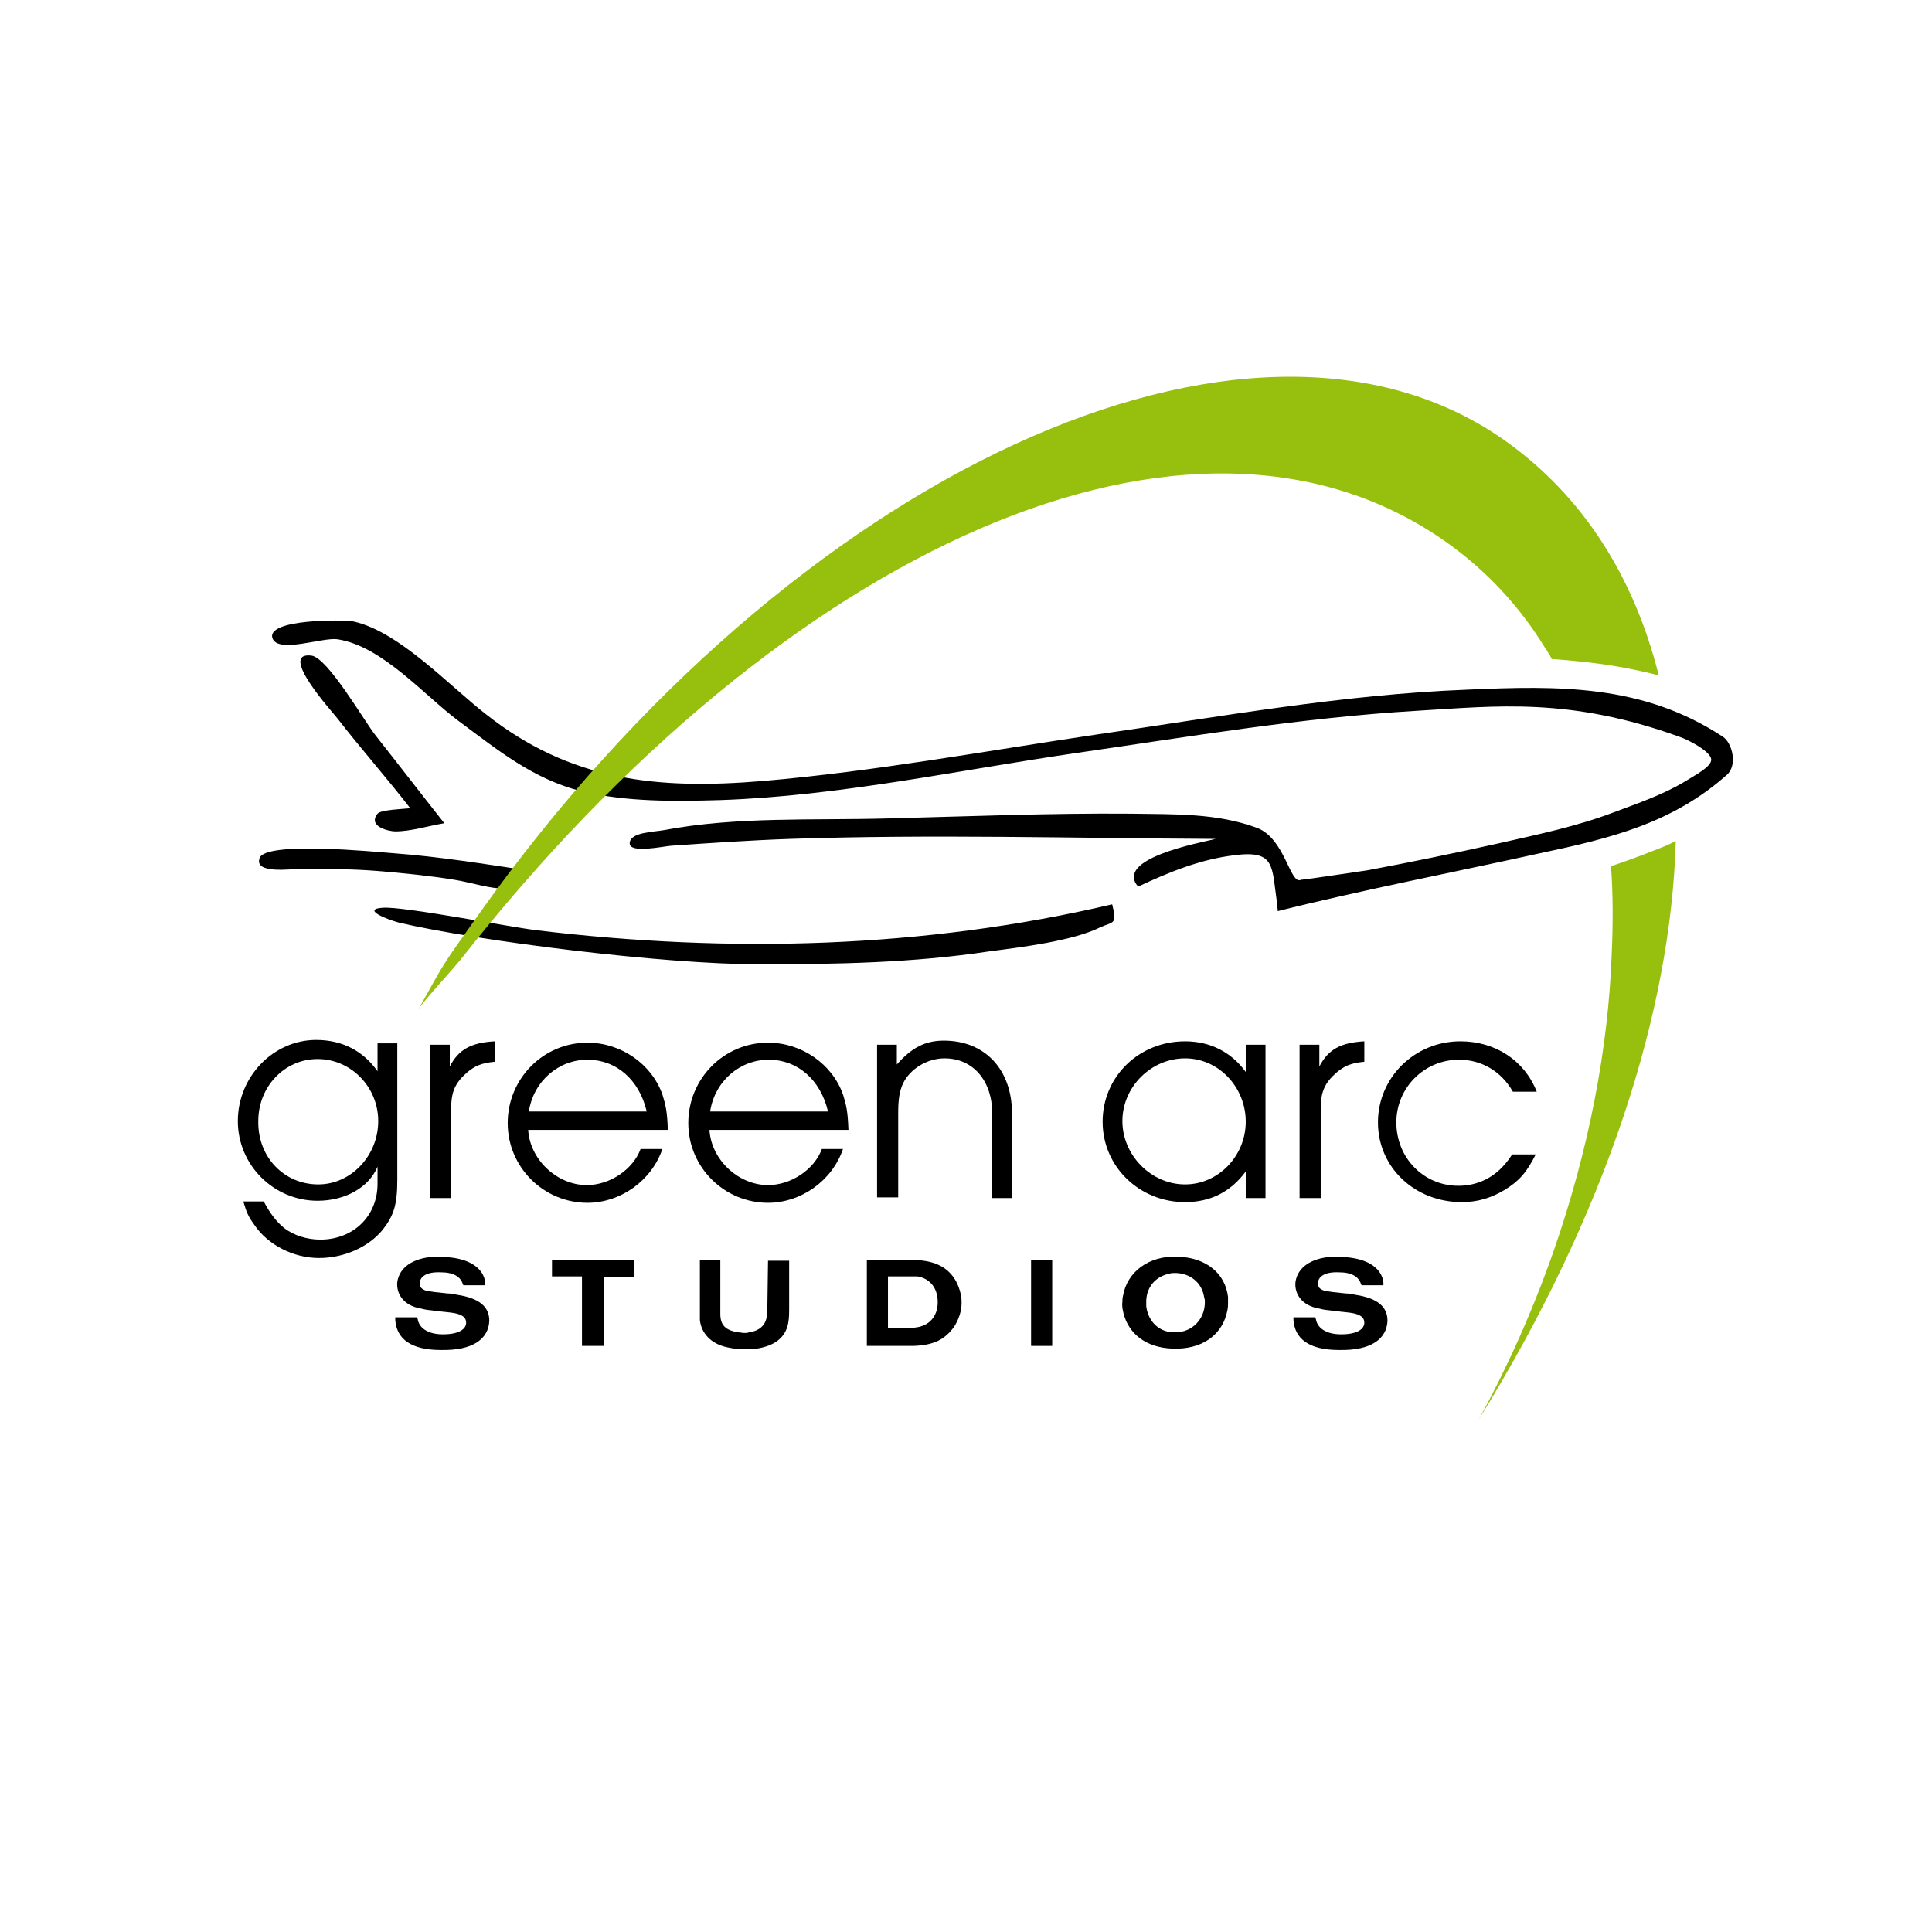<?xml version="1.0" encoding="utf-8"?>
<!-- Generator: Adobe Illustrator 21.1.0, SVG Export Plug-In . SVG Version: 6.00 Build 0)  -->
<svg version="1.1" id="Ebene_1" xmlns="http://www.w3.org/2000/svg" xmlns:xlink="http://www.w3.org/1999/xlink" x="0px" y="0px"
	 viewBox="0 0 283.5 283.5" style="enable-background:new 0 0 283.5 283.5;" xml:space="preserve">
<style type="text/css">
	.st0{fill:#97BF0D;}
</style>
<g>
	<path d="M61.2,193.3l0.1,0.3c0.2,1.2,1.4,2.2,3.7,2.2c2.4,0,3.4-0.8,3.4-1.7c0-0.8-0.6-1.3-2.3-1.5l-1.9-0.2c-0.2,0-0.4,0-0.7-0.1
		c-1.1-0.1-1.4-0.2-1.8-0.3c-2.4-0.4-3.6-2.1-3.4-3.9c0.3-2,2.1-3.5,5.5-3.7c0.3,0,0.6,0,0.9,0c0.4,0,0.8,0,1.2,0.1
		c3.3,0.3,5.1,1.8,5.3,3.7l0,0.4h-3.2l-0.1-0.2c-0.3-1-1.3-1.7-3.2-1.7c-2.2-0.1-3.1,0.7-3.1,1.6c0,0.4,0.1,0.7,0.5,0.9
		c0.3,0.2,0.4,0.2,1.7,0.4l1.9,0.2c0.5,0,0.9,0.1,1.4,0.2c3.3,0.5,4.7,1.8,4.7,3.8c-0.1,2.6-2.3,4.4-7.1,4.3c-4.5,0-6.5-1.7-6.7-4.4
		l0-0.4H61.2z"/>
	<path d="M81,184.9h12v2.5h-4.4v10.1h-3.2v-10.2H81V184.9z"/>
	<path d="M102.7,184.9h3v7.3c0,0.2,0,0.4,0,0.6c0,1.6,0.7,2.4,2.6,2.7c0.3,0,0.6,0.1,0.9,0.1c0.3,0,0.5,0,0.7-0.1
		c1.6-0.2,2.4-1.1,2.6-2.2c0-0.4,0.1-0.9,0.1-1.3l0.1-7h3.1v7c0,0.6,0,1.3-0.1,1.9c-0.3,2.3-2,3.8-5.5,4.1c-0.3,0-0.7,0-1,0
		c-0.8,0-1.6-0.1-2.5-0.3c-2.4-0.5-3.8-2.1-4-4c0-0.3,0-0.7,0-1V184.9z"/>
	<path d="M127.2,184.9h6.8c4,0,6.3,1.8,7,5.1c0.1,0.4,0.1,0.8,0.1,1.2c0,1.2-0.4,2.4-1.1,3.5c-1.4,1.9-3,2.7-6,2.8
		c-0.8,0-1.6,0-2.4,0l-4.4,0V184.9z M133.3,194.9c0.3,0,0.7,0,1-0.1c2-0.2,3.3-1.6,3.3-3.7c0-1.9-0.9-3.2-2.5-3.7
		c-0.3-0.1-0.5-0.1-0.8-0.1l-0.8,0h-3.2v7.6L133.3,194.9z"/>
	<path d="M151.3,184.9h3.1v12.6h-3.1V184.9z"/>
	<path d="M164.8,190.1c0.6-3.4,3.7-5.9,8.1-5.7c4.3,0.2,6.9,2.6,7.3,5.9c0,0.2,0,0.5,0,0.8c0,0.4,0,0.8-0.1,1.2
		c-0.6,3.2-3.2,5.5-7.3,5.6c-4,0.1-6.8-1.7-7.8-4.7c-0.2-0.7-0.4-1.4-0.3-2.2C164.7,190.8,164.7,190.5,164.8,190.1z M172.5,195.5
		c2.4,0,4.3-1.9,4.3-4.4c0-0.2,0-0.5-0.1-0.7c-0.3-2.2-2.1-3.6-4.3-3.6c-0.3,0-0.5,0-0.8,0.1c-2,0.4-3.3,1.9-3.4,3.9
		c0,0.3,0,0.6,0,0.9C168.5,194,170.2,195.6,172.5,195.5z"/>
	<path d="M193,193.3l0.1,0.3c0.2,1.2,1.4,2.2,3.7,2.2c2.4,0,3.4-0.8,3.4-1.7c0-0.8-0.6-1.3-2.3-1.5l-1.9-0.2c-0.2,0-0.4,0-0.7-0.1
		c-1.1-0.1-1.4-0.2-1.8-0.3c-2.4-0.4-3.6-2.1-3.4-3.9c0.3-2,2.1-3.5,5.5-3.7c0.3,0,0.6,0,0.9,0c0.4,0,0.8,0,1.2,0.1
		c3.3,0.3,5.1,1.8,5.3,3.7l0,0.4h-3.2l-0.1-0.2c-0.3-1-1.3-1.7-3.2-1.7c-2.2-0.1-3.1,0.7-3.1,1.6c0,0.4,0.1,0.7,0.5,0.9
		c0.3,0.2,0.4,0.2,1.7,0.4l1.9,0.2c0.5,0,0.9,0.1,1.4,0.2c3.3,0.5,4.7,1.8,4.7,3.8c-0.1,2.6-2.3,4.4-7.1,4.3c-4.5,0-6.5-1.7-6.7-4.4
		l0-0.4H193z"/>
</g>
<g>
	<path d="M58.3,173.1c0,3.7-0.5,5.2-2.1,7.3c-2.1,2.6-5.7,4.2-9.4,4.2c-3.7,0-7.5-1.9-9.5-4.9c-0.8-1.1-1.1-1.7-1.6-3.4h3
		c1,1.9,2,3.1,3,3.9c1.4,1.1,3.4,1.7,5.3,1.7c4.8,0,8.4-3.4,8.4-8.2v-2.5c-1.3,3.1-4.8,5-8.8,5c-6.4,0-11.7-5.2-11.7-11.7
		c0-6.5,5.2-11.9,11.5-11.9c3.8,0,6.9,1.6,9,4.6v-4.1h2.9V173.1z M46.7,173.8c4.8,0,8.8-4.2,8.8-9.3c0-5-4-9.1-8.9-9.1
		c-4.8,0-8.7,4-8.7,9.1C37.8,169.8,41.7,173.8,46.7,173.8z"/>
	<path d="M63.1,153.3H66v3.2c1.3-2.5,3.1-3.5,6.6-3.7v3c-2,0.2-2.9,0.6-4.1,1.6c-1.7,1.5-2.3,2.8-2.3,5.3v13.1h-3.1V153.3z"/>
	<path d="M77.5,165.7c0.2,4.4,4.2,8.2,8.6,8.2c3.4,0,6.8-2.3,7.9-5.3h3.2c-1.6,4.7-6.2,7.9-11,7.9c-6.4,0-11.7-5.2-11.7-11.7
		c0-6.5,5.2-11.8,11.7-11.8c4.9,0,9.4,3.1,11,7.6c0.5,1.6,0.7,2.5,0.8,5.2H77.5z M86.2,155.5c-4.2,0-7.9,3.1-8.6,7.6h17.3
		C93.8,158.4,90.4,155.5,86.2,155.5z"/>
	<path d="M104.1,165.7c0.2,4.4,4.2,8.2,8.6,8.2c3.4,0,6.8-2.3,7.9-5.3h3.1c-1.6,4.7-6.2,7.9-11,7.9c-6.4,0-11.7-5.2-11.7-11.7
		c0-6.5,5.2-11.8,11.7-11.8c4.9,0,9.4,3.1,11,7.6c0.5,1.6,0.7,2.5,0.8,5.2H104.1z M112.8,155.5c-4.2,0-7.9,3.1-8.6,7.6h17.3
		C120.4,158.4,117,155.5,112.8,155.5z"/>
	<path d="M128.7,153.3h2.9v2.9c2.2-2.5,4.2-3.5,6.9-3.5c6,0,10,4.2,10,10.7v12.4h-2.9v-12.4c0-4.8-2.8-8.1-7-8.1
		c-2.6,0-5.1,1.6-6.1,3.7c-0.5,1.1-0.7,2.3-0.7,4.3v12.4h-3.1V153.3z"/>
	<path d="M185.7,175.8h-2.9v-3.9c-2.2,3-5.2,4.5-8.9,4.5c-6.7,0-12.1-5.2-12.1-11.8s5.3-11.8,12.1-11.8c3.7,0,6.8,1.6,8.9,4.5v-4
		h2.9V175.8z M173.9,173.8c4.9,0,8.9-4.2,8.9-9.2c0-5.1-4-9.3-8.9-9.3c-5,0-9.2,4.2-9.2,9.2S168.9,173.8,173.9,173.8z"/>
	<path d="M190.7,153.3h2.9v3.2c1.3-2.5,3.1-3.5,6.6-3.7v3c-2,0.2-2.9,0.6-4.1,1.6c-1.7,1.5-2.3,2.8-2.3,5.3v13.1h-3.1V153.3z"/>
	<path d="M225.4,169.3c-1.4,2.8-2.5,4-4.6,5.3c-2,1.2-4,1.8-6.3,1.8c-6.9,0-12.3-5.1-12.3-11.7c0-6.6,5.4-11.9,12.1-11.9
		c5.1,0,9.4,2.8,11.2,7.4H222c-1.7-3-4.6-4.7-7.9-4.7c-5.1,0-9.2,4.1-9.2,9.2c0,5.2,4,9.3,9.1,9.3c2.3,0,4.4-0.8,6.1-2.4
		c0.6-0.6,1-1,1.8-2.2H225.4z"/>
</g>
<g>
	<path d="M187.4,132.6c-0.8-5.5-0.2-7.9-6.3-7.1c-5,0.6-9.6,2.5-14.1,4.6c-3.5-4.1,8.9-6.4,11.4-7c-20.8-0.1-41.7-0.7-62.5,0
		c-5.8,0.2-11.6,0.6-17.4,1c-1.3,0.1-6.2,1.2-6.1-0.4c0.1-1.6,3.5-1.6,5.1-1.9c10.6-2,21.9-1.4,32.7-1.7c11.9-0.3,23.9-0.8,35.8-0.7
		c6.4,0.1,12.6-0.1,18.5,2.1c4.1,1.6,4.8,8.4,6.4,7.6c1.2-0.1,7.7-1.1,9.8-1.4c6.4-1.2,12.7-2.5,19-3.9c5.7-1.3,11.6-2.5,17.1-4.6
		c2.9-1.1,7.1-2.5,10.4-4.5c1.6-1,4-2.2,3.9-3.3s-3.2-2.8-4.7-3.3c-16.1-5.8-26.7-4.5-38.5-3.8c-16.8,1-33.4,3.8-50,6.2
		c-17.2,2.5-34.7,6.3-52.1,6.9c-6.8,0.2-13.8,0.3-20.5-1.3c-7.1-1.8-12.2-6-18-10.3c-5.1-3.8-11.2-11-17.8-12
		c-2.2-0.3-8.6,2.1-9.5-0.1c-1.1-2.9,10.5-2.8,11.9-2.5c6.7,1.5,14,9.4,19.4,13.6c12.4,9.8,25.1,11.1,40.7,9.8
		c16.3-1.4,32.6-4.4,48.8-6.8c18.1-2.6,36.2-5.9,54.5-6.6c13.4-0.6,25.8-0.8,37.5,6.9c1.4,0.9,2.2,4.2,0.6,5.6
		c-8,7.1-17,9.3-27.4,11.5c-12.2,2.7-26.6,5.5-38.5,8.5C187.5,133.4,187.4,133,187.4,132.6z"/>
	<path d="M111.4,141.5c-14.1,0-41.2-3.4-52.8-6.1c-1.9-0.5-5.6-2-2.4-2.2c3.1-0.2,18.4,2.8,22.5,3.3c28.2,3.4,56.8,2.7,84.5-3.8
		c0.8,3.1,0.1,2.5-1.8,3.4c-4.1,2-11.6,2.9-16.2,3.5C133.9,141.3,122.8,141.5,111.4,141.5z"/>
	<path d="M74.1,130.4c-2.3,0-4.5-0.8-7.4-1.3c-3.7-0.6-7.7-1-11.4-1.3c-3.7-0.3-7.6-0.3-11.3-0.3c-1.2,0-6.8,0.8-5.9-1.6
		c0.9-2.5,17-0.9,19.6-0.7c6.8,0.5,13.5,1.6,20.2,2.6C77,128.7,75.3,130.4,74.1,130.4z"/>
	<path d="M58,122c-0.9,0-4.1-0.7-2.6-2.6c0.5-0.6,4-0.7,4.8-0.8c-3.4-4.4-7.3-8.8-10.7-13.2c-0.7-0.9-8.8-9.8-3.8-9.2
		c2.4,0.3,7.8,9.7,9.4,11.7c3.4,4.3,6.7,8.6,10.1,12.9C62.8,121.2,60.3,122,58,122z"/>
</g>
<g>
	<path class="st0" d="M242.7,124.8c-2.5,1-4.5,1.7-6.3,2.3c0.3,4.2,0.3,8.5,0.1,12.9c-0.5,13.7-3.3,28.6-8.6,43.8
		c-3.1,8.8-6.8,17-10.9,24.5c18.6-30.1,28.2-59.7,28.9-84.9C245,123.9,244,124.3,242.7,124.8z"/>
	<path class="st0" d="M226.8,95.2c0,0,0.1,0.1,0.1,0.1c0.2,0.3,0.3,0.6,0.5,0.8c0.1,0.2,0.2,0.4,0.3,0.6c2.9,0.2,6.8,0.6,9.6,1.1
		c2.4,0.4,4.5,0.9,6.1,1.3c-3.6-14.4-11.1-26.3-22.5-34.4c-37.2-26.4-104.6,4.6-150.6,69.4c-5.5,7.8-4.5,6.1-8.9,14
		c0.9-1.4,4.3-5,6.2-7.3c47.7-60.7,107.5-87.6,144.7-61.2C218.2,83.8,223.1,89.1,226.8,95.2z"/>
</g>
</svg>
